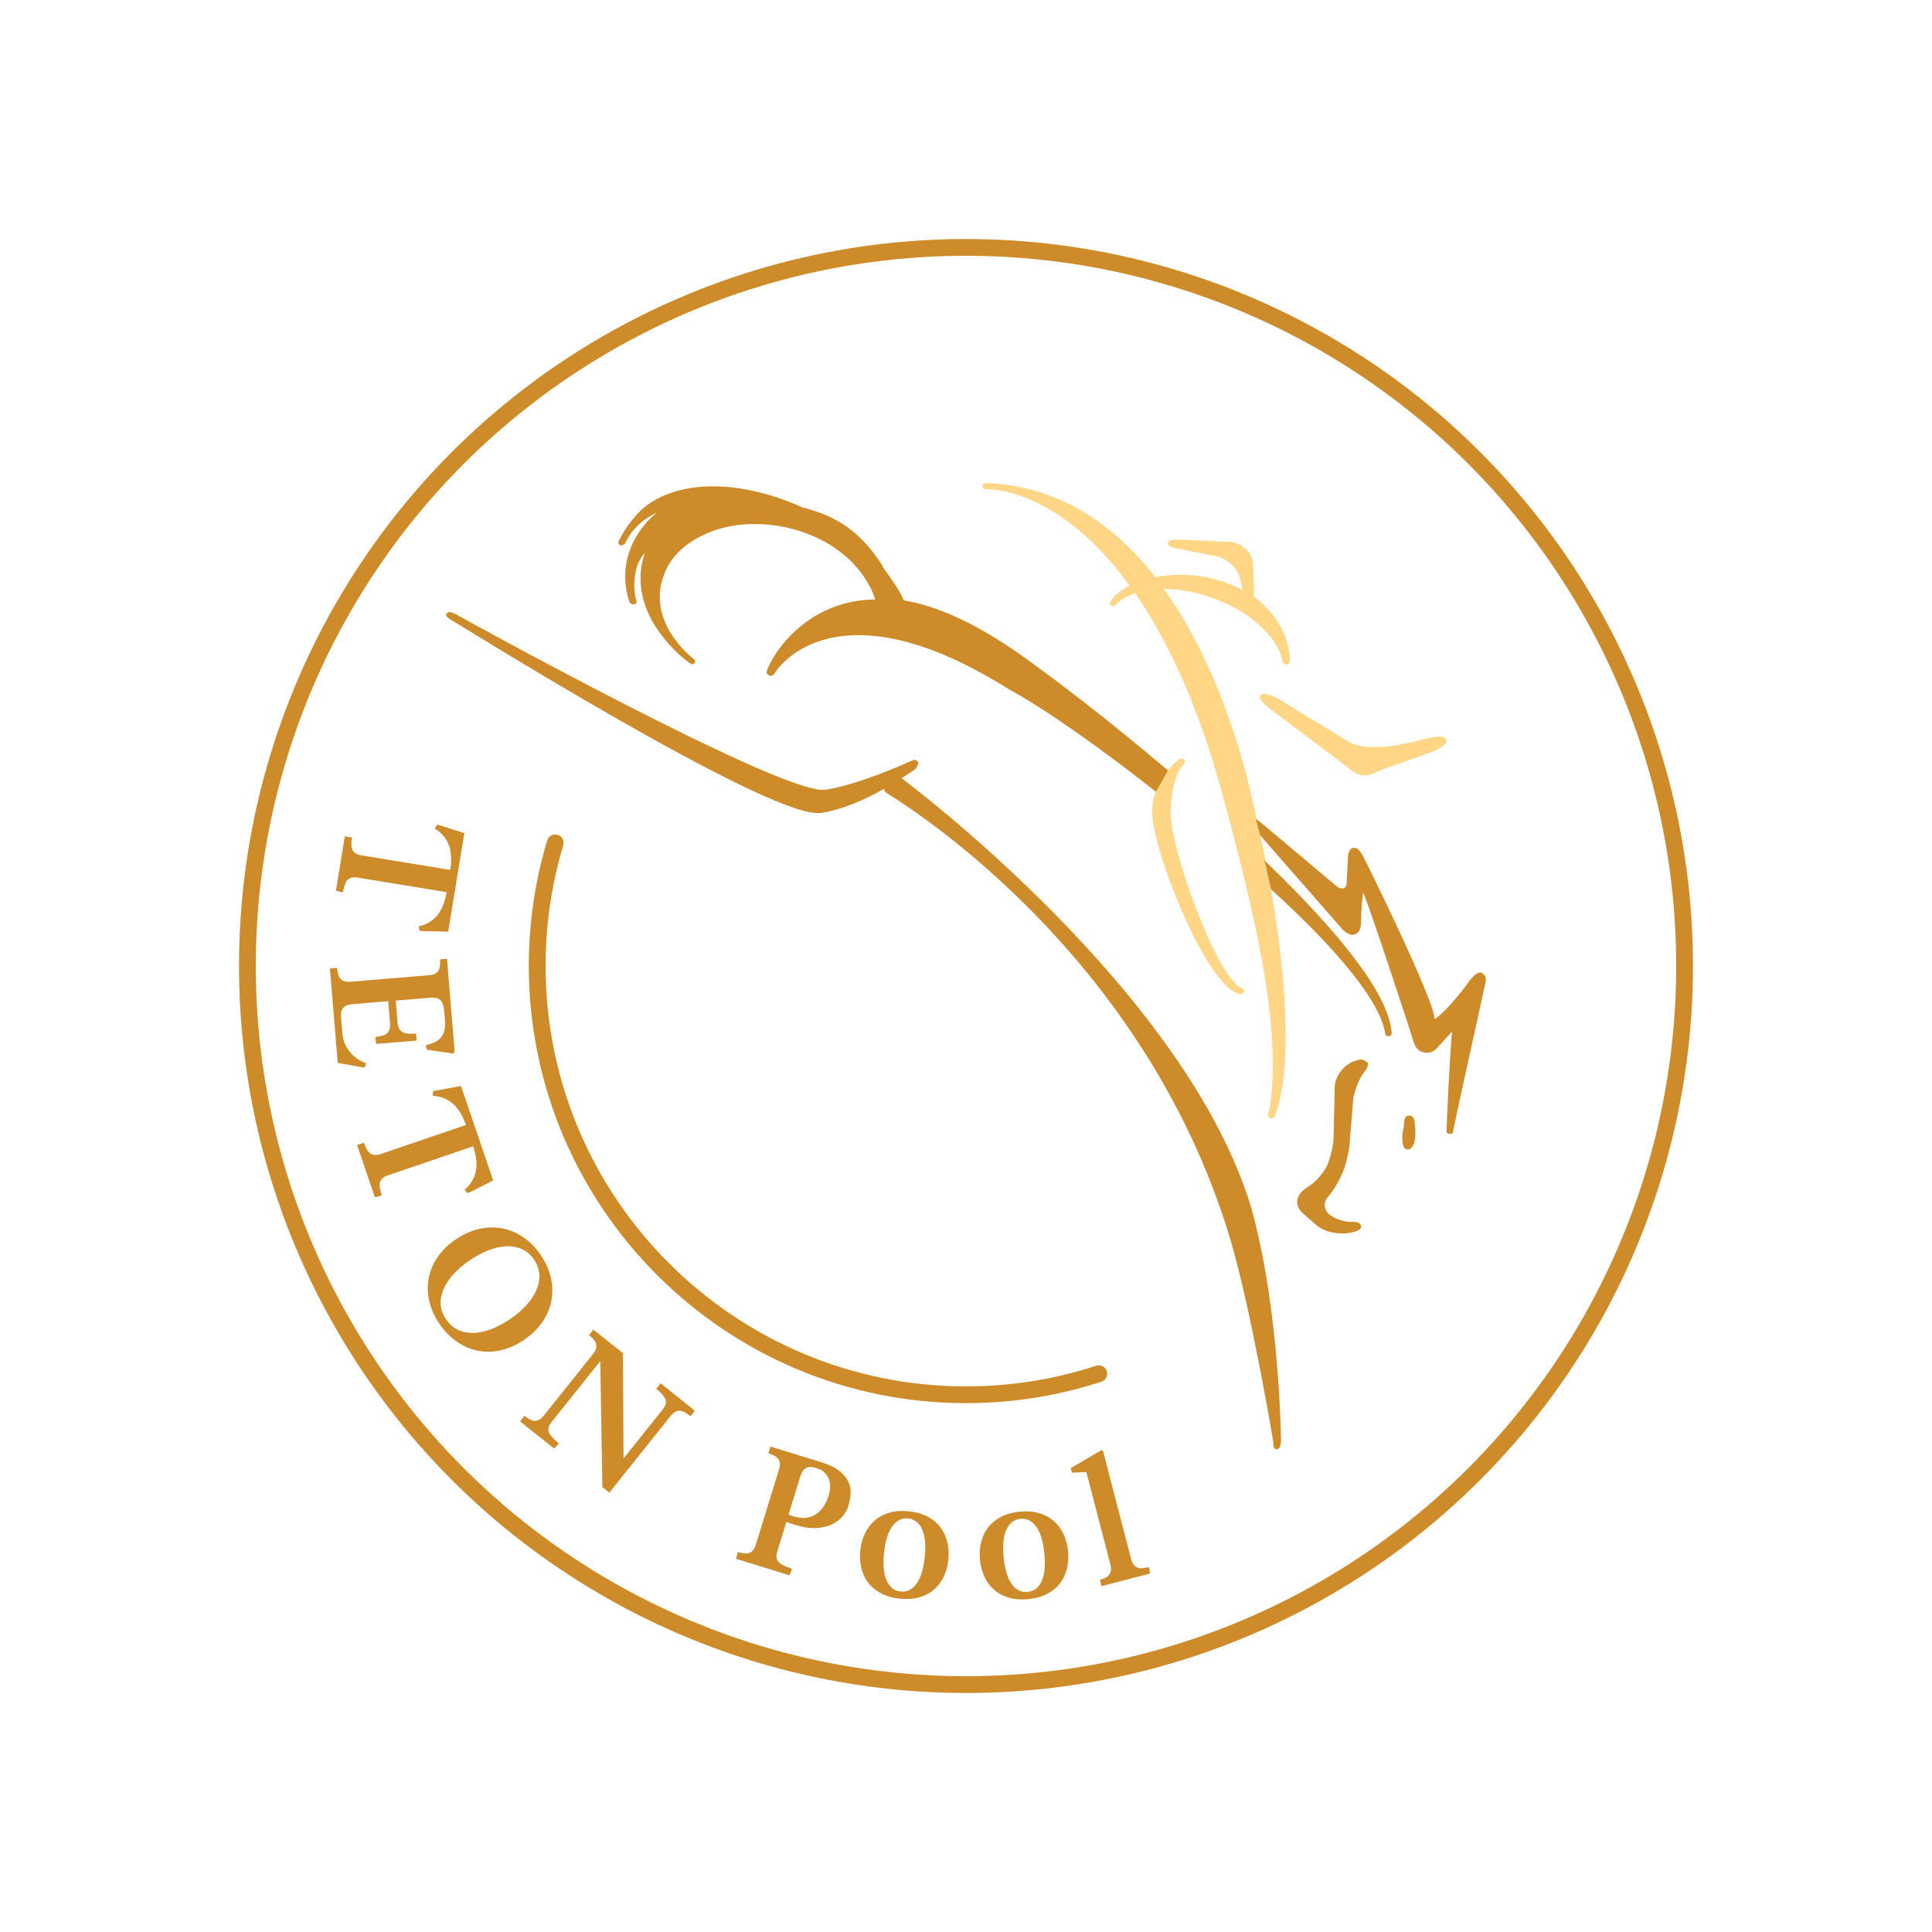 <?xml version="1.0" encoding="UTF-8"?>
<svg id="Logo" xmlns="http://www.w3.org/2000/svg" width="8in" height="8in" viewBox="0 0 576 576">
  <defs>
    <style>
      .cls-1 {
        fill: #ffd685;
      }

      .cls-2 {
        fill: #ce8b2a;
      }

      .cls-3, .cls-4 {
        fill: none;
        stroke: #ce8b2a;
        stroke-miterlimit: 10;
        stroke-width: 5px;
      }

      .cls-4 {
        stroke-linecap: round;
      }
    </style>
  </defs>
  <circle class="cls-3" cx="288" cy="288" r="214.24"/>
  <path class="cls-4" d="m327.59,409.56c-12.47,4.07-25.78,6.27-39.59,6.27-70.49,0-127.84-57.35-127.84-127.84,0-12.75,1.88-25.08,5.37-36.71"/>
  <g>
    <path class="cls-2" d="m102.81,249.34l2.12.35c-.3,1.84-.21,3.14.27,3.89.48.76,1.3,1.23,2.45,1.42l26.6,4.36c.17-1.05.26-2.15.26-3.28,0-1.13-.15-2.25-.44-3.34-.29-1.1-.8-2.13-1.52-3.11-.72-.98-1.69-1.84-2.92-2.58l.52-1.03.48-.12,7.8,2.49-4.81,29.36-8.18-.17-.41-.27-.17-1.14c1.4-.31,2.6-.82,3.59-1.51.99-.7,1.8-1.51,2.43-2.44.62-.93,1.12-1.94,1.48-3.02.36-1.09.63-2.16.81-3.21l-26.6-4.36c-1.15-.19-2.08-.01-2.77.53-.7.54-1.2,1.79-1.52,3.73l-.43.13-1.69-.48,2.65-16.18Z"/>
    <path class="cls-2" d="m98.4,288.73l2.09-.17c.14,1.69.53,2.83,1.18,3.41.65.58,1.56.82,2.72.73l23.62-1.95c1.16-.1,2.02-.48,2.56-1.17.55-.68.75-1.87.61-3.56l2.09-.17,2.27,27.56-.4.69-7.77-1.12-.28-.38-.09-1.04c2.17-.42,3.7-1.22,4.59-2.41.89-1.2,1.25-2.84,1.07-4.93l-.23-2.79c-.14-1.66-.54-2.76-1.2-3.31-.66-.55-1.56-.77-2.69-.68l-10.56.87.54,6.58c.1,1.23.53,2.12,1.27,2.68.75.56,2.17.75,4.26.58l.17,2.09-12.01.99-.34-1.68.17-.42c1.76-.14,2.93-.55,3.51-1.22.58-.67.82-1.62.72-2.84l-.54-6.58-10.81.89c-1.13.09-1.98.44-2.55,1.04-.57.6-.8,1.61-.68,3.04l.4,4.83c.05.56.19,1.24.42,2.02.23.78.61,1.58,1.12,2.39.52.81,1.22,1.6,2.1,2.36.88.76,2.01,1.41,3.4,1.93l-.27,1.03-.43.24-7.74-1.37-2.32-28.15Z"/>
    <path class="cls-2" d="m106.46,341.38l2.04-.69c.6,1.77,1.29,2.87,2.08,3.31.78.44,1.73.47,2.83.09l25.51-8.69c-.34-1.01-.78-2.01-1.32-3.01-.53-1-1.19-1.91-1.96-2.74-.78-.83-1.71-1.5-2.8-2.03-1.1-.53-2.36-.83-3.79-.9l-.02-1.15.36-.33,8.05-1.47,9.59,28.16-7.3,3.7-.49-.04-.69-.93c1.09-.94,1.91-1.94,2.46-3.03.55-1.08.88-2.18.99-3.3.11-1.11.07-2.24-.12-3.37-.19-1.13-.46-2.2-.8-3.21l-25.51,8.69c-1.1.38-1.84.97-2.19,1.78-.36.81-.22,2.14.41,4.01l-.31.32-1.72.38-5.29-15.53Z"/>
    <path class="cls-2" d="m131.03,394.71c-1.5-2.21-2.52-4.47-3.05-6.79-.53-2.32-.59-4.59-.18-6.8.41-2.21,1.29-4.31,2.64-6.3,1.35-1.99,3.15-3.75,5.41-5.29,2.29-1.56,4.61-2.6,6.97-3.14,2.36-.54,4.65-.59,6.87-.17,2.22.42,4.32,1.3,6.3,2.64,1.98,1.33,3.72,3.1,5.22,5.31,1.5,2.2,2.51,4.47,3.03,6.8.52,2.33.56,4.61.14,6.83s-1.31,4.33-2.68,6.33c-1.36,2-3.19,3.77-5.47,5.33-2.26,1.54-4.56,2.57-6.9,3.1-2.34.53-4.62.57-6.83.14-2.21-.43-4.3-1.32-6.26-2.67-1.96-1.34-3.7-3.12-5.2-5.32Zm1.98-1.35c.98,1.43,2.17,2.48,3.58,3.13,1.41.65,2.96.95,4.63.9,1.68-.05,3.43-.43,5.27-1.14,1.84-.71,3.69-1.7,5.57-2.97,1.85-1.26,3.44-2.62,4.79-4.08,1.35-1.46,2.36-2.96,3.04-4.52.68-1.55.98-3.11.9-4.67-.08-1.56-.6-3.06-1.58-4.49-1-1.46-2.2-2.5-3.62-3.13s-2.97-.91-4.65-.83c-1.68.08-3.46.48-5.32,1.2-1.86.72-3.72,1.72-5.57,2.97-1.85,1.26-3.44,2.61-4.77,4.06-1.33,1.45-2.33,2.94-3.01,4.47-.67,1.53-.97,3.06-.89,4.6.08,1.54.62,3.04,1.61,4.5Z"/>
    <path class="cls-2" d="m179.59,443.38l-.63-37.57-14.55,18.2c-.35.44-.61.89-.78,1.33-.16.45-.18.91-.06,1.39s.42,1.01.89,1.57c.47.56,1.14,1.2,2.03,1.91l-.09.44-1.22,1.2-10.12-8.09,1.31-1.64c1.33,1.06,2.43,1.56,3.3,1.48.87-.07,1.67-.57,2.4-1.48l14.92-18.67c.64-.81.91-1.64.79-2.51-.12-.86-.84-1.83-2.17-2.89l1.31-1.64,8.79,7.02.19,31.39,11.71-14.65c.35-.44.61-.89.78-1.33.16-.44.18-.91.06-1.39-.12-.48-.41-1-.87-1.56-.45-.55-1.1-1.17-1.93-1.83l1.31-1.64,10.12,8.09-.91,1.45-.41.19c-1.41-1.12-2.54-1.64-3.39-1.56-.86.08-1.65.58-2.38,1.49l-18.33,22.93-2.07-1.66Z"/>
    <path class="cls-2" d="m219.39,464.72l.62-2.01c1.62.5,2.83.56,3.61.17.78-.39,1.34-1.14,1.69-2.25l6.98-22.65c.34-1.12.3-2.05-.13-2.81-.43-.76-1.46-1.39-3.08-1.89l.62-2.01,15.15,4.67c2.42.75,4.26,1.64,5.53,2.7,1.26,1.05,2.14,2.16,2.64,3.32.5,1.16.68,2.37.57,3.6-.12,1.24-.35,2.4-.68,3.48-.29.92-.8,1.87-1.56,2.84-.75.97-1.77,1.79-3.06,2.46-1.29.67-2.85,1.08-4.69,1.22-1.84.15-4.01-.16-6.49-.93-.45-.14-.89-.27-1.34-.41-.45-.14-.88-.31-1.31-.51l-2.74,8.89c-.17.54-.24,1.05-.23,1.52.01.47.16.91.46,1.32.29.41.76.78,1.4,1.14.64.35,1.52.7,2.63,1.05l.07.44-.69,1.57-15.96-4.91Zm15.72-13.16c.21.1.47.2.77.29.3.09.56.17.79.24,1.34.41,2.57.55,3.69.41,1.12-.14,2.12-.51,2.98-1.1.86-.59,1.6-1.36,2.23-2.32s1.13-2.04,1.5-3.25c.25-.83.39-1.67.41-2.52.02-.85-.11-1.64-.4-2.37-.28-.73-.71-1.38-1.29-1.94-.58-.56-1.33-.99-2.25-1.27-1.5-.46-2.6-.47-3.31-.03-.71.44-1.23,1.19-1.55,2.24l-3.58,11.61Z"/>
    <path class="cls-2" d="m282.75,464.97c-.19,1.86-.65,3.55-1.38,5.08-.73,1.53-1.7,2.82-2.92,3.87-1.21,1.05-2.68,1.82-4.39,2.31-1.71.49-3.64.62-5.8.4-2.16-.22-4.02-.76-5.59-1.59-1.57-.83-2.85-1.89-3.82-3.16-.97-1.27-1.66-2.74-2.06-4.39-.4-1.65-.5-3.4-.31-5.26.19-1.82.65-3.5,1.38-5.03.73-1.53,1.7-2.83,2.92-3.89,1.22-1.06,2.68-1.84,4.39-2.33,1.71-.49,3.64-.63,5.8-.4,2.16.22,4.02.75,5.59,1.59,1.57.83,2.84,1.9,3.82,3.19.97,1.29,1.66,2.76,2.05,4.41.4,1.65.5,3.39.31,5.21Zm-14.26,9.52c1.89.2,3.47-.57,4.74-2.3,1.27-1.73,2.09-4.38,2.46-7.96.37-3.51.11-6.26-.77-8.25-.88-1.98-2.27-3.08-4.16-3.27-1.89-.2-3.47.59-4.74,2.35-1.27,1.76-2.09,4.4-2.46,7.91-.34,3.58-.08,6.35.79,8.3.87,1.95,2.25,3.02,4.14,3.22Z"/>
    <path class="cls-2" d="m318.43,462.43c.18,1.86.07,3.61-.34,5.26-.41,1.65-1.1,3.11-2.08,4.38-.98,1.27-2.26,2.32-3.84,3.14-1.58.82-3.44,1.34-5.6,1.55-2.16.21-4.09.07-5.8-.44-1.71-.5-3.17-1.28-4.37-2.33-1.21-1.05-2.17-2.35-2.89-3.89-.72-1.54-1.17-3.23-1.35-5.09-.18-1.82-.06-3.56.34-5.21.41-1.65,1.1-3.11,2.08-4.4.98-1.28,2.26-2.34,3.83-3.16,1.58-.82,3.44-1.34,5.6-1.55,2.16-.21,4.09-.07,5.8.44,1.71.5,3.17,1.29,4.38,2.36,1.21,1.07,2.18,2.37,2.9,3.91s1.17,3.22,1.35,5.04Zm-12.07,12.18c1.89-.19,3.29-1.25,4.18-3.2.9-1.95,1.17-4.71.82-8.29-.34-3.52-1.15-6.16-2.41-7.93s-2.84-2.56-4.73-2.38c-1.89.19-3.29,1.27-4.18,3.25-.9,1.98-1.17,4.73-.83,8.25.38,3.58,1.2,6.24,2.44,7.97,1.24,1.74,2.81,2.51,4.7,2.33Z"/>
    <path class="cls-2" d="m328.39,472.87l-.49-1.89c1.55-.4,2.54-.98,2.96-1.73.43-.75.48-1.72.17-2.91l-7.15-27.48-4.29.19-.35-1.35,9.14-5.37.47.24,8.37,32.18c.31,1.19.83,2.01,1.57,2.46s1.93.45,3.57.03l.29.34.2,1.55-14.47,3.76Z"/>
  </g>
  <g>
    <g id="g13391">
      <path id="path295" class="cls-1" d="m344.63,235.91c-.75,1.99-1.12,3.98-1.12,6.09-.37,10.2,16.05,52.49,26.12,54.36h.25c.5,0,.87-.25,1-.62.12-.5-.12-.87-.62-1.12-7.46-2.74-21.64-42.41-21.27-52.61,0-1.49.12-2.99.37-4.35.25-1.99.62-3.73,1.12-5.35.62-1.99,1.49-3.48,2.61-4.73.37-.37.25-.87-.12-1.24-.25-.12-.5-.25-.75-.25s-.5.12-.62.25c-1.24,1-2.49,2.11-3.48,3.36,0,0-.75.75-1.99,2.74-1,1.99-1.49,3.48-1.49,3.48"/>
      <path id="path299" class="cls-1" d="m378.96,265.27c3.86,22.64,6.97,51.62,1.12,67.54-.12.37-.5.62-1,.62h-.25c-.5-.12-.87-.62-.75-1,4.48-20.27-2.61-52.74-8.33-75.38-.5-1.87-.87-3.61-1.37-5.47l-.37-1.49c-1.24-4.98-2.61-9.7-3.86-14.3-6.59-24.01-15.3-43.91-25.75-58.96-2.49.87-4.35,1.99-5.72,3.48-.25.25-.5.37-.75.37s-.37,0-.62-.12c-.5-.25-.5-.87-.25-1.24,1.24-1.87,3.23-3.48,5.72-4.73-17.41-24.01-34.58-27.86-39.55-28.48-1-.12-2.11-.25-3.11-.25-1.12,0-1.24-.75-1.24-1,0-.12,0-.87,1.24-.87.5,0,1.74.12,3.48.25,18.04,1.74,33.71,11.07,46.89,27.86,2.36-.5,4.85-.75,7.34-.75,5.35,0,10.57,1,15.3,2.99,1.24.5,2.36,1,3.36,1.62l-1-4.1c-.62-2.61-3.73-5.35-6.72-5.97l-11.19-2.24c-2.11-.37-3.48-.75-3.36-1.74s1.49-1,2.49-1h1.24l14.18.62c3.98.12,7.34,3.11,7.46,6.72l.25,7.46c0,1.12,0,1.74-.12,2.11,7.59,5.47,10.95,13.31,10.82,19.4,0,.5-.37.87-1,.87h-.12c-.5,0-1-.37-1-.75-1.12-6.72-8.71-14.18-18.91-18.28-5.47-2.24-11.19-3.48-16.54-3.48,13.18,18.28,20.77,40.67,24.88,56.47.62,2.61,1.74,6.97,2.86,12.44l1,4.35c.5,2.36,1,4.85,1.49,7.34l1.74,9.08Z"/>
      <path id="path303" class="cls-1" d="m376.97,206.81c-.62,0-1.12.37-1.24.62-.37.75,0,1.49,2.86,3.86l22.64,17.04c2.24,1.87,3.73,2.86,5.6,2.86h0c1.49,0,2.99-.62,5.22-1.74l15.42-5.47c3.48-1.74,3.98-2.49,3.73-3.36-.12-.37-.5-1-1.87-1-.75,0-1.99.12-3.61.5l-7.09,1.62c-2.86.62-5.97,1-8.58,1-3.36,0-5.97-.5-7.84-1.49l-21.15-12.94c-2.74-1.37-3.61-1.49-4.1-1.49"/>
    </g>
    <g id="g273">
      <g id="g13384">
        <path id="path271" class="cls-2" d="m348.23,229.71c-17.98-15.27-34.66-27.95-44.47-34.87-12.42-8.65-23.87-14.12-34.33-15.85-.98-2.59-2.94-5.19-4.9-8.07-.65-.86-1.31-1.73-1.63-2.59-6.21-9.51-13.08-14.41-23.54-17-8.83-4.03-18.31-6.34-26.81-6.34s-16.02,2.31-21.25,6.92c-2.94,2.88-5.23,6.05-6.87,9.51-.33.58,0,.86.65,1.15h.33c.33,0,.65-.29.98-.58.98-2.31,2.62-4.32,4.58-6.05,1.63-1.44,3.27-2.31,4.9-3.17-4.9,4.03-8.17,9.51-9.15,15.27-.65,3.75-.33,7.78.98,11.53,0,.29.65.58.98.58h.33c.65,0,.98-.58.65-1.15-.65-2.59-.65-5.19-.33-7.49.33-2.59,1.31-4.9,2.94-6.63-2.62,7.2-1.31,15.56,3.92,23.05,2.62,3.75,5.56,6.92,9.48,9.8.33,0,.33.29.65.29s.65,0,.65-.29c.33-.29.33-.86,0-1.15-2.62-2.02-4.58-4.32-6.21-6.63-4.25-6.05-5.23-12.97-2.62-19.02,2.29-6.05,7.85-10.37,15.37-12.97,3.6-1.15,7.52-1.73,11.44-1.73,13.41,0,26.16,6.05,32.7,15.85,1.31,2.02,2.62,4.32,3.27,6.63-22.56.29-32.04,19.31-32.37,21.61,0,.58.33.86.98,1.15h.33c.33,0,.98-.29.98-.58,0,0,6.54-11.53,25.18-11.53,12.75,0,27.79,5.48,44.79,16.14,11.12,6.05,28.12,18.15,43.81,30.55l3.6-6.34Z"/>
        <path id="path279" class="cls-2" d="m378.96,265.15c20.93,19.02,32.7,34,34,42.94,0,.58.65.86.98.86h0c.65,0,.98-.58.98-.86-.65-10.66-13.41-27.95-37.93-51.58l1.96,8.65Z"/>
        <path id="path283" class="cls-2" d="m375.69,249.02l24.2,27.66c.98,1.15,2.29,2.02,3.27,2.02.65,0,2.62-.29,2.62-3.75,0-3.17.33-6.92.65-8.93,3.27,8.36,15.04,44.38,15.04,44.67.65,2.02,1.96,3.17,3.92,3.17.98,0,2.29-.29,3.6-2.02,1.31-1.44,2.94-3.17,3.92-4.32-.65,6.92-1.63,27.09-1.63,29.68,0,.58.33.86.98.86h0c.65,0,.98-.29.98-.86.98-5.19,9.48-43.23,9.48-43.51.65-2.02,0-2.88-.33-3.17s-.65-.58-.98-.58c-.98,0-1.63.58-2.94,2.02-3.92,5.48-9.15,11.24-10.79,11.81v-.29c-.33-5.76-20.27-46.4-21.25-48.12s-1.63-2.59-2.62-2.59c-1.96,0-1.96,2.59-1.96,3.46l-.33,6.63c0,1.15-.33,2.02-1.31,2.02-.65,0-1.31-.29-1.96-.86l-21.58-18.15c-1.31-1.15-1.96-1.44-2.29-1.73l1.31,4.9Z"/>
        <path id="path287" class="cls-2" d="m268.78,232.02c2.29-1.44,3.6-2.31,3.92-2.59l.33-.29c.33-.58.98-1.44.65-2.02-.33-.29-.65-.58-.98-.58s-.98.29-1.63.58c-1.31.58-15.37,6.92-25.18,8.36h-.65c-14.71,0-108.55-51.87-109.53-52.45q-1.31-.58-1.63-.58c-.33,0-.98.29-.98.58-.33.58.33,1.15,1.31,1.73,3.92,2.31,92.53,57.63,109.21,57.63h.98c6.21-.86,13.41-4.03,18.96-7.2,0,.58.33.86.65,1.15h0c.65.58,76.18,44.38,102.67,133.42,5.89,19.88,12.42,57.92,12.75,60.23,0,1.15,0,1.44.33,1.73s.33.29.65.29h0c.98,0,.98-.58,1.31-2.02h0c0-.29-.33-39.19-8.83-69.74-19.29-64.55-102.01-126.51-104.3-128.24"/>
        <path id="path291" class="cls-2" d="m420.16,332.59c-1.31,0-1.63,1.15-1.63,3.46l-.33,1.44c-.33,2.59,0,4.32.65,4.9.33.29.65.29.98.29s.65,0,.98-.58c1.31-1.15,1.31-4.61.98-7.2,0-.86-.33-2.31-1.63-2.31"/>
        <path id="path275" class="cls-2" d="m405.77,315.87c-.65,0-1.31.29-2.29.58-2.94,1.15-5.56,4.61-5.56,7.78l-.33,14.7c0,2.59-.98,6.34-1.96,8.65-.98,2.02-3.6,5.19-5.89,6.34l-.33.29c-1.31.86-2.29,2.02-2.62,3.46s.33,2.88,1.63,4.03l3.92,3.46c1.96,1.73,4.9,2.59,7.85,2.59.98,0,1.63,0,2.29-.29h.33c1.63-.29,3.27-.86,2.94-2.02s-1.63-1.15-2.62-1.15h-.33c-2.29,0-5.56-1.15-6.87-2.59s-1.31-3.46,0-4.9c1.63-1.73,3.6-5.19,4.58-7.78s1.96-6.92,1.96-9.51l.98-11.81c.33-2.31,1.63-6.05,3.27-8.07.98-1.15,1.31-2.31.98-2.88-.98-.58-1.31-.86-1.96-.86"/>
      </g>
    </g>
  </g>
</svg>